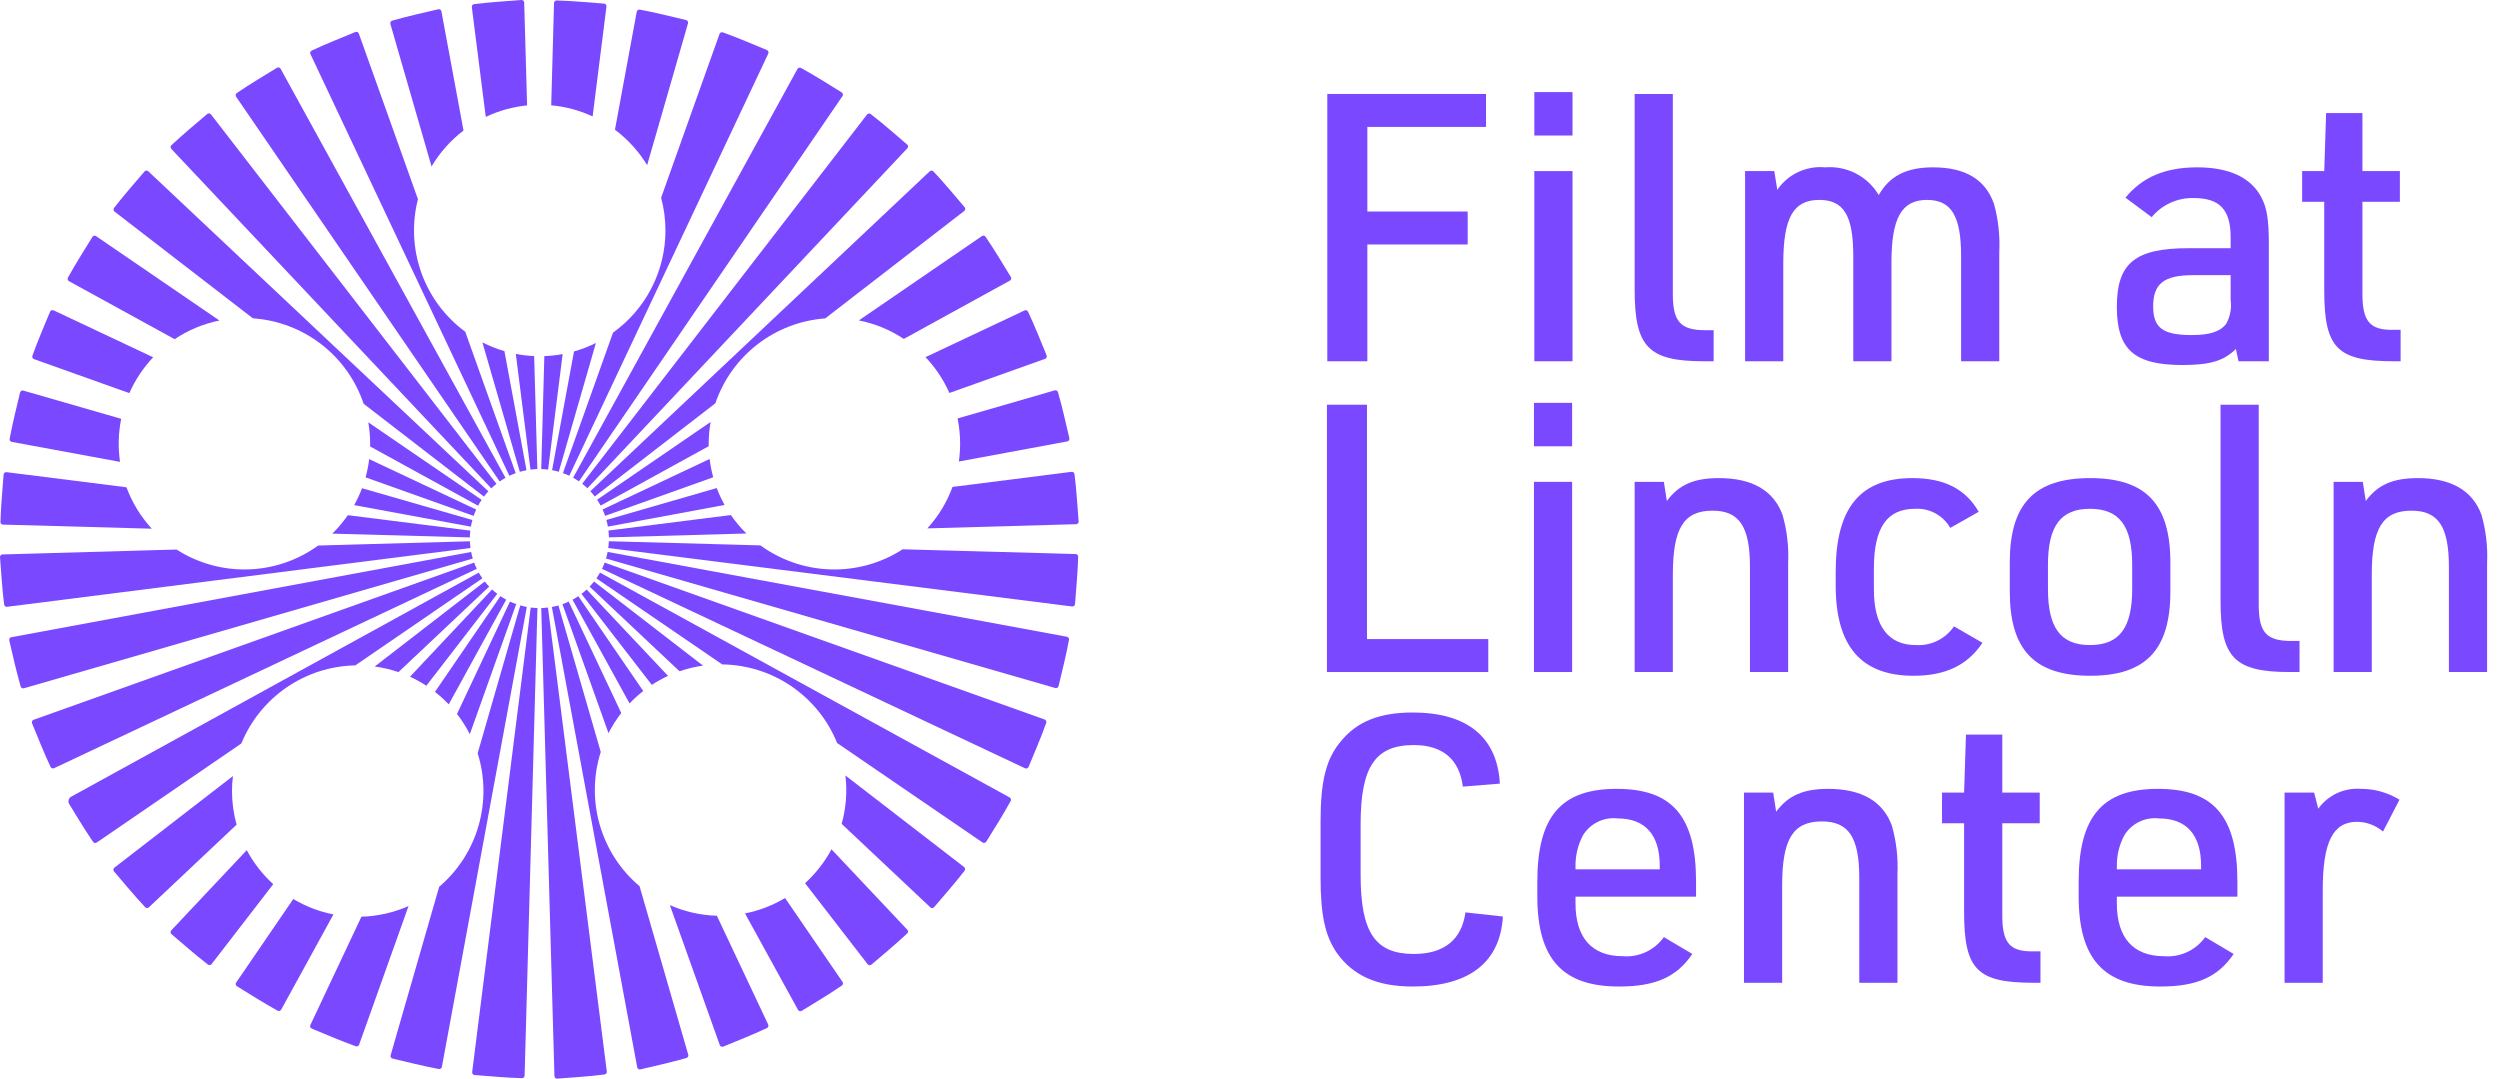 <svg width="248" height="107" viewBox="0 0 248 107" fill="none" xmlns="http://www.w3.org/2000/svg">
<path d="M46.712 52.247C46.75 52.023 46.799 51.803 46.859 51.586L35.914 48.432C35.695 49.01 35.434 49.57 35.132 50.108L46.712 52.247Z" fill="#7A48FF"/>
<path d="M61.629 70.734L56.415 59.68C56.213 59.773 56.007 59.858 55.795 59.932L60.362 72.729C60.72 72.026 61.144 71.358 61.629 70.734V70.734Z" fill="#7A48FF"/>
<path d="M58.196 58.482C58.032 58.634 57.861 58.778 57.683 58.914L64.658 67.94C65.172 67.603 65.711 67.305 66.269 67.047L58.196 58.482Z" fill="#7A48FF"/>
<path d="M39.525 66.673L48.524 58.191C48.37 58.029 48.223 57.861 48.085 57.685L37.172 66.117C37.972 66.225 38.76 66.412 39.525 66.673Z" fill="#7A48FF"/>
<path d="M95.244 44.019C95.244 44.609 95.201 45.199 95.118 45.783L105.876 43.788C105.91 43.781 105.943 43.768 105.972 43.748C106.002 43.729 106.027 43.704 106.046 43.674C106.065 43.645 106.078 43.612 106.084 43.577C106.09 43.543 106.089 43.507 106.081 43.473L105.564 41.264C105.377 40.469 105.173 39.682 104.953 38.904C104.943 38.871 104.927 38.84 104.906 38.813C104.884 38.786 104.858 38.764 104.828 38.747C104.798 38.73 104.765 38.72 104.73 38.716C104.696 38.712 104.662 38.715 104.629 38.725L94.992 41.51C95.16 42.336 95.245 43.176 95.244 44.019V44.019Z" fill="#7A48FF"/>
<path d="M49.327 58.909C49.149 58.774 48.978 58.63 48.815 58.478L40.672 67.13C41.234 67.388 41.776 67.687 42.294 68.025L49.327 58.909Z" fill="#7A48FF"/>
<path d="M58.928 57.688C58.789 57.864 58.643 58.033 58.488 58.194L67.408 66.59C68.165 66.328 68.946 66.141 69.74 66.03L58.928 57.688Z" fill="#7A48FF"/>
<path d="M57.432 47.752L83.574 9.533C83.593 9.504 83.607 9.471 83.614 9.437C83.621 9.402 83.621 9.367 83.613 9.332C83.606 9.298 83.592 9.265 83.572 9.237C83.551 9.208 83.525 9.184 83.496 9.165L81.566 7.973C80.87 7.545 80.169 7.134 79.461 6.741C79.431 6.724 79.398 6.714 79.364 6.71C79.33 6.706 79.295 6.709 79.262 6.719C79.229 6.728 79.198 6.744 79.171 6.766C79.145 6.787 79.122 6.814 79.106 6.844L56.853 47.391C57.052 47.502 57.245 47.622 57.432 47.752Z" fill="#7A48FF"/>
<path d="M66.013 22.865C66.015 24.845 65.543 26.798 64.638 28.56C63.734 30.322 62.422 31.842 60.812 32.996L55.842 46.931C56.057 47.009 56.268 47.096 56.473 47.194L76.213 5.316C76.228 5.285 76.236 5.25 76.238 5.215C76.239 5.18 76.233 5.145 76.22 5.112C76.208 5.079 76.189 5.049 76.164 5.024C76.139 4.999 76.11 4.979 76.078 4.966L73.983 4.095C73.228 3.782 72.471 3.488 71.71 3.213C71.677 3.201 71.643 3.196 71.609 3.198C71.574 3.199 71.541 3.208 71.51 3.222C71.479 3.237 71.451 3.258 71.428 3.283C71.405 3.309 71.387 3.339 71.375 3.371L65.583 19.615C65.869 20.674 66.014 21.767 66.013 22.865Z" fill="#7A48FF"/>
<path d="M64.197 16.381L68.251 2.315C68.26 2.281 68.263 2.245 68.259 2.21C68.255 2.176 68.243 2.142 68.225 2.112C68.208 2.081 68.184 2.055 68.156 2.034C68.128 2.013 68.095 1.998 68.061 1.99L65.855 1.464C65.06 1.275 64.265 1.106 63.47 0.955C63.436 0.948 63.401 0.949 63.368 0.956C63.334 0.963 63.302 0.977 63.274 0.996C63.246 1.016 63.221 1.04 63.203 1.069C63.184 1.098 63.171 1.13 63.165 1.164L61.003 12.87C62.282 13.826 63.366 15.018 64.197 16.381V16.381Z" fill="#7A48FF"/>
<path d="M94.182 38.983L103.67 35.597C103.703 35.585 103.733 35.567 103.759 35.543C103.785 35.519 103.806 35.49 103.82 35.458C103.834 35.426 103.842 35.391 103.842 35.356C103.843 35.321 103.836 35.286 103.823 35.253L102.962 33.155C102.651 32.399 102.325 31.655 101.983 30.921C101.969 30.89 101.948 30.862 101.923 30.839C101.897 30.816 101.867 30.798 101.835 30.786C101.803 30.775 101.768 30.77 101.734 30.771C101.7 30.773 101.666 30.781 101.635 30.796L91.811 35.43C92.799 36.469 93.602 37.671 94.182 38.983V38.983Z" fill="#7A48FF"/>
<path d="M89.658 33.621L100.179 27.837C100.21 27.82 100.237 27.797 100.259 27.769C100.28 27.741 100.296 27.709 100.305 27.675C100.314 27.641 100.316 27.606 100.311 27.571C100.306 27.536 100.294 27.503 100.275 27.473L99.091 25.538C98.664 24.842 98.223 24.159 97.769 23.489C97.75 23.461 97.725 23.436 97.696 23.418C97.668 23.399 97.635 23.386 97.602 23.38C97.568 23.373 97.533 23.373 97.499 23.381C97.466 23.388 97.434 23.401 97.406 23.421L85.197 31.785C86.79 32.099 88.306 32.723 89.658 33.621V33.621Z" fill="#7A48FF"/>
<path d="M58.268 48.434L90.008 14.71C90.032 14.684 90.051 14.654 90.063 14.621C90.075 14.588 90.081 14.553 90.079 14.518C90.077 14.483 90.068 14.449 90.052 14.417C90.037 14.386 90.015 14.357 89.988 14.335L88.266 12.859C87.645 12.328 87.015 11.813 86.377 11.316C86.35 11.295 86.319 11.28 86.286 11.27C86.253 11.261 86.218 11.259 86.184 11.263C86.15 11.268 86.117 11.279 86.087 11.296C86.057 11.313 86.031 11.336 86.01 11.363L57.752 47.989C57.932 48.129 58.104 48.277 58.268 48.434Z" fill="#7A48FF"/>
<path d="M58.999 49.251L70.965 40.005C71.754 37.686 73.208 35.652 75.146 34.154C77.084 32.657 79.42 31.763 81.863 31.584L95.651 20.929C95.679 20.908 95.702 20.881 95.719 20.85C95.736 20.82 95.747 20.786 95.751 20.751C95.754 20.716 95.751 20.68 95.74 20.647C95.73 20.613 95.713 20.582 95.69 20.555L94.221 18.827C93.691 18.205 93.15 17.598 92.598 17.007C92.575 16.982 92.547 16.962 92.515 16.948C92.484 16.933 92.45 16.925 92.416 16.924C92.381 16.923 92.347 16.929 92.315 16.941C92.283 16.954 92.253 16.972 92.228 16.996L58.561 48.73C58.715 48.896 58.861 49.07 58.999 49.251Z" fill="#7A48FF"/>
<path d="M51.208 59.928C50.997 59.853 50.791 59.769 50.59 59.675L45.334 70.824C45.821 71.451 46.248 72.122 46.607 72.83L51.208 59.928Z" fill="#7A48FF"/>
<path d="M59.774 50.541C59.869 50.746 59.953 50.956 60.028 51.171L70.752 47.344C70.588 46.749 70.469 46.144 70.395 45.531L59.774 50.541Z" fill="#7A48FF"/>
<path d="M71.1 48.414L60.154 51.577C60.214 51.794 60.264 52.014 60.303 52.239L71.879 50.092C71.578 49.553 71.317 48.992 71.1 48.414V48.414Z" fill="#7A48FF"/>
<path d="M49.643 59.139L43.148 68.635C43.633 69.014 44.09 69.427 44.514 69.873L50.215 59.487C50.018 59.38 49.828 59.264 49.643 59.139Z" fill="#7A48FF"/>
<path d="M34.508 51.106C34.053 51.765 33.535 52.378 32.963 52.937L46.612 53.311C46.616 53.084 46.63 52.859 46.655 52.638L34.508 51.106Z" fill="#7A48FF"/>
<path d="M46.986 51.177C47.06 50.963 47.144 50.753 47.238 50.548L36.623 45.545C36.549 46.156 36.429 46.761 36.265 47.355L46.986 51.177Z" fill="#7A48FF"/>
<path d="M91.994 52.416L106.747 52C106.783 51.999 106.817 51.991 106.849 51.977C106.881 51.962 106.91 51.941 106.933 51.915C106.957 51.888 106.975 51.858 106.986 51.825C106.997 51.791 107.002 51.756 106.999 51.721L106.83 49.459C106.768 48.644 106.688 47.835 106.59 47.032C106.586 46.998 106.575 46.965 106.558 46.935C106.541 46.906 106.519 46.879 106.491 46.858C106.464 46.837 106.433 46.822 106.4 46.812C106.367 46.803 106.332 46.801 106.298 46.805L94.489 48.303C93.932 49.823 93.085 51.22 91.994 52.416V52.416Z" fill="#7A48FF"/>
<path d="M72.501 51.091L60.359 52.63C60.385 52.852 60.399 53.078 60.403 53.306L74.041 52.922C73.471 52.362 72.955 51.749 72.501 51.091V51.091Z" fill="#7A48FF"/>
<path d="M57.366 59.143C57.181 59.268 56.991 59.384 56.794 59.491L62.451 69.78C62.873 69.337 63.327 68.925 63.809 68.548L57.366 59.143Z" fill="#7A48FF"/>
<path d="M51.565 46.805C51.782 46.741 52.004 46.688 52.229 46.646L50.039 34.835C49.285 34.614 48.553 34.322 47.854 33.963L51.565 46.805Z" fill="#7A48FF"/>
<path d="M58.788 11.55L60.161 0.65C60.166 0.615 60.163 0.579 60.153 0.545C60.144 0.512 60.127 0.48 60.105 0.453C60.083 0.426 60.055 0.403 60.024 0.387C59.993 0.371 59.959 0.361 59.924 0.358L57.663 0.18C56.848 0.116 56.036 0.071 55.228 0.045C55.194 0.044 55.159 0.05 55.127 0.062C55.095 0.074 55.066 0.093 55.041 0.116C55.016 0.14 54.995 0.168 54.981 0.2C54.968 0.231 54.96 0.265 54.959 0.299L54.681 10.447C56.103 10.575 57.492 10.948 58.788 11.55V11.55Z" fill="#7A48FF"/>
<path d="M36.72 44.019C36.72 44.109 36.715 44.198 36.713 44.287L47.426 50.167C47.533 49.967 47.65 49.773 47.776 49.585L36.536 41.897C36.657 42.598 36.719 43.308 36.72 44.019V44.019Z" fill="#7A48FF"/>
<path d="M52.623 46.584C52.847 46.555 53.074 46.538 53.304 46.531L52.988 35.323C52.377 35.296 51.769 35.224 51.168 35.108L52.623 46.584Z" fill="#7A48FF"/>
<path d="M56.942 34.864L54.767 46.642C54.992 46.684 55.214 46.736 55.431 46.799L59.113 34.023C58.417 34.37 57.69 34.652 56.942 34.864V34.864Z" fill="#7A48FF"/>
<path d="M70.491 41.86L59.232 49.573C59.358 49.761 59.476 49.955 59.584 50.155L70.307 44.26C70.305 44.179 70.301 44.1 70.301 44.019C70.302 43.295 70.365 42.573 70.491 41.86V41.86Z" fill="#7A48FF"/>
<path d="M53.691 46.53C53.921 46.536 54.148 46.553 54.372 46.581L55.816 35.126C55.216 35.237 54.608 35.303 53.998 35.325L53.691 46.53Z" fill="#7A48FF"/>
<path d="M51.611 60.056L47.384 74.724C48.119 77.062 48.149 79.566 47.47 81.921C46.791 84.277 45.434 86.38 43.567 87.969L38.749 104.685C38.74 104.719 38.737 104.755 38.741 104.79C38.745 104.824 38.757 104.858 38.775 104.888C38.792 104.919 38.816 104.945 38.844 104.966C38.873 104.987 38.905 105.002 38.939 105.01L41.145 105.536C41.94 105.725 42.735 105.894 43.53 106.045C43.564 106.052 43.599 106.051 43.632 106.044C43.666 106.037 43.698 106.023 43.726 106.004C43.755 105.984 43.779 105.96 43.797 105.931C43.816 105.902 43.829 105.87 43.835 105.836L52.261 60.208C52.041 60.167 51.824 60.117 51.611 60.056Z" fill="#7A48FF"/>
<path d="M71.113 90.841C69.505 90.796 67.922 90.439 66.451 89.79L71.403 103.67C71.415 103.703 71.433 103.733 71.457 103.759C71.481 103.785 71.51 103.805 71.542 103.82C71.574 103.834 71.609 103.842 71.644 103.842C71.679 103.843 71.714 103.836 71.747 103.823L73.845 102.961C74.601 102.651 75.345 102.324 76.079 101.983C76.11 101.968 76.138 101.948 76.161 101.922C76.184 101.897 76.202 101.867 76.214 101.835C76.225 101.803 76.231 101.768 76.229 101.734C76.227 101.7 76.219 101.666 76.204 101.635L71.113 90.841Z" fill="#7A48FF"/>
<path d="M63.445 87.914C61.557 86.323 60.184 84.209 59.499 81.837C58.813 79.466 58.847 76.944 59.595 74.592L55.395 60.059C55.182 60.119 54.965 60.169 54.744 60.21L63.212 105.876C63.219 105.91 63.232 105.943 63.252 105.973C63.271 106.002 63.296 106.027 63.326 106.046C63.355 106.065 63.388 106.078 63.423 106.084C63.458 106.091 63.493 106.09 63.527 106.082L65.736 105.564C66.531 105.377 67.318 105.173 68.097 104.953C68.129 104.943 68.16 104.927 68.187 104.906C68.214 104.885 68.237 104.858 68.253 104.828C68.27 104.798 68.28 104.765 68.284 104.731C68.288 104.696 68.285 104.662 68.275 104.629L63.445 87.914Z" fill="#7A48FF"/>
<path d="M52.647 60.267L46.839 106.35C46.834 106.385 46.837 106.421 46.847 106.454C46.856 106.488 46.873 106.52 46.895 106.547C46.917 106.574 46.945 106.597 46.976 106.613C47.007 106.629 47.041 106.639 47.076 106.642L49.337 106.82C50.152 106.884 50.964 106.929 51.772 106.955C51.807 106.956 51.841 106.95 51.873 106.938C51.905 106.926 51.934 106.907 51.959 106.884C51.984 106.86 52.005 106.832 52.019 106.8C52.033 106.769 52.04 106.735 52.041 106.701L53.313 60.317C53.088 60.311 52.866 60.294 52.647 60.267Z" fill="#7A48FF"/>
<path d="M53.692 60.318L55 106.748C55.001 106.783 55.009 106.817 55.024 106.849C55.038 106.881 55.059 106.91 55.086 106.933C55.112 106.957 55.142 106.975 55.175 106.986C55.209 106.998 55.244 107.002 55.279 106.999L57.541 106.83C58.356 106.768 59.165 106.688 59.968 106.59C60.002 106.586 60.035 106.575 60.065 106.558C60.095 106.541 60.121 106.519 60.142 106.491C60.163 106.464 60.178 106.433 60.188 106.4C60.197 106.367 60.199 106.332 60.195 106.298L54.358 60.268C54.139 60.295 53.917 60.312 53.692 60.318Z" fill="#7A48FF"/>
<path d="M24.478 84.336L16.992 92.29C16.968 92.316 16.949 92.346 16.937 92.379C16.925 92.412 16.919 92.447 16.921 92.482C16.923 92.517 16.932 92.552 16.948 92.583C16.963 92.615 16.985 92.643 17.012 92.666L18.734 94.141C19.355 94.672 19.985 95.187 20.623 95.684C20.65 95.705 20.681 95.721 20.714 95.73C20.747 95.739 20.782 95.741 20.816 95.737C20.85 95.733 20.883 95.721 20.913 95.704C20.943 95.687 20.969 95.664 20.99 95.637L27.106 87.71C26.043 86.744 25.154 85.603 24.478 84.336V84.336Z" fill="#7A48FF"/>
<path d="M35.854 90.936L30.787 101.684C30.772 101.716 30.764 101.75 30.762 101.785C30.761 101.82 30.767 101.856 30.78 101.888C30.792 101.921 30.811 101.951 30.836 101.976C30.861 102.001 30.89 102.021 30.922 102.035L33.017 102.905C33.772 103.218 34.53 103.512 35.29 103.788C35.323 103.799 35.357 103.804 35.391 103.803C35.426 103.801 35.459 103.793 35.49 103.778C35.522 103.763 35.549 103.743 35.572 103.717C35.596 103.692 35.613 103.662 35.625 103.629L40.528 89.88C39.053 90.532 37.465 90.891 35.854 90.936V90.936Z" fill="#7A48FF"/>
<path d="M29.094 89.182L23.427 97.468C23.407 97.497 23.393 97.529 23.386 97.564C23.379 97.598 23.38 97.634 23.387 97.668C23.394 97.703 23.408 97.735 23.428 97.764C23.449 97.793 23.475 97.817 23.505 97.835L25.434 99.027C26.13 99.456 26.831 99.867 27.539 100.26C27.569 100.276 27.602 100.287 27.636 100.29C27.67 100.294 27.705 100.291 27.738 100.282C27.771 100.272 27.802 100.256 27.828 100.235C27.855 100.213 27.878 100.187 27.894 100.156L33.078 90.71C31.672 90.435 30.324 89.918 29.094 89.182V89.182Z" fill="#7A48FF"/>
<path d="M82.484 84.25C81.809 85.513 80.921 86.651 79.861 87.615L86.071 95.651C86.092 95.679 86.119 95.702 86.15 95.719C86.18 95.736 86.214 95.747 86.249 95.751C86.284 95.754 86.32 95.751 86.353 95.74C86.387 95.73 86.418 95.713 86.445 95.69L88.173 94.221C88.795 93.691 89.402 93.15 89.993 92.598C90.018 92.575 90.038 92.547 90.052 92.515C90.067 92.484 90.075 92.45 90.076 92.416C90.077 92.381 90.071 92.347 90.059 92.315C90.046 92.283 90.028 92.254 90.004 92.228L82.484 84.25Z" fill="#7A48FF"/>
<path d="M105.836 63.165L60.277 54.752C60.234 54.974 60.18 55.192 60.115 55.406L104.686 68.251C104.719 68.26 104.755 68.263 104.79 68.259C104.825 68.254 104.858 68.243 104.889 68.225C104.919 68.208 104.945 68.184 104.966 68.156C104.987 68.127 105.002 68.095 105.01 68.061L105.536 65.855C105.725 65.06 105.895 64.265 106.045 63.47C106.052 63.436 106.051 63.401 106.044 63.368C106.037 63.334 106.023 63.302 106.004 63.274C105.985 63.245 105.96 63.221 105.931 63.203C105.902 63.184 105.87 63.171 105.836 63.165V63.165Z" fill="#7A48FF"/>
<path d="M51.906 0.043V0.042L51.876 0.044L51.877 0.044L51.906 0.043Z" fill="#7A48FF"/>
<path d="M106.701 54.959L89.546 54.489C87.431 55.859 84.95 56.556 82.43 56.486C79.911 56.417 77.472 55.586 75.435 54.102L60.399 53.69C60.391 53.917 60.371 54.141 60.341 54.362L106.35 60.162C106.385 60.166 106.421 60.163 106.455 60.154C106.488 60.144 106.52 60.127 106.547 60.105C106.574 60.083 106.597 60.056 106.613 60.025C106.629 59.993 106.639 59.959 106.642 59.924L106.82 57.663C106.884 56.848 106.929 56.037 106.955 55.228C106.956 55.194 106.95 55.16 106.938 55.127C106.926 55.095 106.907 55.066 106.884 55.041C106.86 55.016 106.832 54.996 106.8 54.982C106.769 54.968 106.735 54.96 106.701 54.959Z" fill="#7A48FF"/>
<path d="M83.865 76.928C84.057 78.537 83.93 80.168 83.493 81.729L92.29 90.008C92.316 90.032 92.346 90.051 92.379 90.063C92.412 90.075 92.447 90.081 92.482 90.079C92.517 90.077 92.552 90.068 92.583 90.052C92.615 90.037 92.643 90.015 92.666 89.988L94.141 88.266C94.673 87.645 95.187 87.015 95.684 86.377C95.705 86.35 95.721 86.319 95.73 86.286C95.739 86.253 95.741 86.218 95.737 86.184C95.733 86.15 95.722 86.117 95.704 86.087C95.687 86.057 95.665 86.031 95.637 86.01L83.865 76.928Z" fill="#7A48FF"/>
<path d="M23.014 78.473C23.015 77.976 23.046 77.48 23.106 76.986L11.349 86.071C11.321 86.092 11.298 86.119 11.281 86.15C11.264 86.18 11.253 86.214 11.25 86.249C11.246 86.284 11.249 86.32 11.26 86.353C11.27 86.387 11.287 86.418 11.31 86.445L12.779 88.173C13.309 88.795 13.85 89.402 14.402 89.993C14.425 90.018 14.454 90.038 14.485 90.053C14.516 90.067 14.55 90.075 14.585 90.076C14.619 90.077 14.653 90.071 14.685 90.059C14.717 90.046 14.747 90.028 14.772 90.004L23.469 81.807C23.167 80.721 23.015 79.6 23.014 78.473V78.473Z" fill="#7A48FF"/>
<path d="M77.878 89.084C76.652 89.819 75.307 90.336 73.904 90.612L79.164 100.179C79.181 100.21 79.204 100.237 79.231 100.258C79.259 100.28 79.291 100.296 79.325 100.305C79.359 100.314 79.394 100.316 79.429 100.311C79.464 100.306 79.497 100.294 79.527 100.275L81.462 99.091C82.158 98.664 82.841 98.223 83.511 97.769C83.539 97.75 83.564 97.725 83.582 97.696C83.601 97.668 83.614 97.635 83.621 97.602C83.627 97.568 83.627 97.533 83.62 97.499C83.612 97.466 83.599 97.434 83.579 97.406L77.878 89.084Z" fill="#7A48FF"/>
<path d="M100.156 79.106L59.52 56.804C59.41 57 59.291 57.19 59.162 57.373L71.644 65.91C74.101 65.942 76.494 66.7 78.523 68.087C80.551 69.475 82.124 71.43 83.045 73.709L97.467 83.574C97.496 83.594 97.529 83.607 97.564 83.614C97.598 83.621 97.634 83.621 97.668 83.613C97.702 83.606 97.735 83.592 97.764 83.572C97.792 83.551 97.817 83.526 97.835 83.496L99.027 81.566C99.456 80.87 99.867 80.169 100.259 79.461C100.276 79.431 100.286 79.398 100.29 79.364C100.294 79.33 100.291 79.295 100.281 79.262C100.272 79.229 100.256 79.198 100.234 79.172C100.213 79.145 100.186 79.123 100.156 79.106V79.106Z" fill="#7A48FF"/>
<path d="M103.629 71.375L59.981 55.811C59.903 56.023 59.815 56.229 59.717 56.431L101.684 76.213C101.715 76.228 101.75 76.236 101.785 76.238C101.82 76.239 101.855 76.233 101.888 76.22C101.921 76.208 101.951 76.189 101.976 76.164C102.001 76.139 102.021 76.11 102.035 76.078L102.905 73.983C103.218 73.228 103.512 72.47 103.787 71.71C103.799 71.677 103.804 71.643 103.803 71.609C103.801 71.574 103.792 71.541 103.778 71.51C103.763 71.478 103.742 71.451 103.717 71.427C103.691 71.404 103.662 71.387 103.629 71.375Z" fill="#7A48FF"/>
<path d="M49.569 47.762C49.755 47.632 49.947 47.512 50.146 47.4L27.837 6.821C27.82 6.79 27.797 6.763 27.769 6.742C27.741 6.72 27.709 6.704 27.675 6.695C27.641 6.686 27.606 6.684 27.571 6.689C27.536 6.694 27.503 6.706 27.473 6.725L25.539 7.909C24.842 8.336 24.159 8.777 23.489 9.231C23.461 9.25 23.436 9.275 23.418 9.304C23.399 9.333 23.386 9.365 23.38 9.399C23.373 9.432 23.374 9.467 23.381 9.501C23.388 9.534 23.401 9.566 23.421 9.595L49.569 47.762Z" fill="#7A48FF"/>
<path d="M48.736 48.445C48.899 48.288 49.071 48.139 49.249 47.999L20.93 11.349C20.908 11.321 20.881 11.298 20.85 11.281C20.82 11.264 20.786 11.253 20.751 11.249C20.716 11.246 20.68 11.249 20.647 11.26C20.613 11.27 20.582 11.287 20.555 11.31L18.827 12.779C18.205 13.309 17.598 13.85 17.007 14.402C16.982 14.425 16.962 14.454 16.948 14.485C16.933 14.516 16.925 14.55 16.924 14.584C16.923 14.619 16.929 14.653 16.941 14.685C16.954 14.717 16.972 14.747 16.996 14.772L48.736 48.445Z" fill="#7A48FF"/>
<path d="M25.087 31.578C27.551 31.745 29.911 32.639 31.866 34.148C33.822 35.657 35.286 37.712 36.072 40.054L48.007 49.262C48.144 49.081 48.29 48.907 48.444 48.741L14.71 16.992C14.684 16.968 14.654 16.949 14.621 16.937C14.588 16.925 14.553 16.919 14.518 16.921C14.483 16.923 14.448 16.932 14.417 16.948C14.385 16.963 14.357 16.985 14.334 17.012L12.859 18.734C12.328 19.355 11.813 19.985 11.316 20.623C11.295 20.65 11.279 20.681 11.27 20.714C11.261 20.747 11.259 20.782 11.263 20.816C11.268 20.85 11.278 20.883 11.296 20.913C11.313 20.943 11.336 20.969 11.363 20.99L25.087 31.578Z" fill="#7A48FF"/>
<path d="M6.844 27.894L17.324 33.646C18.67 32.745 20.179 32.116 21.767 31.795L9.533 23.427C9.504 23.407 9.471 23.393 9.437 23.386C9.402 23.38 9.367 23.38 9.332 23.387C9.298 23.394 9.265 23.409 9.236 23.429C9.208 23.449 9.183 23.475 9.165 23.505L7.973 25.435C7.544 26.13 7.134 26.832 6.741 27.539C6.724 27.569 6.714 27.602 6.71 27.636C6.706 27.671 6.709 27.705 6.719 27.738C6.728 27.771 6.744 27.802 6.766 27.829C6.787 27.856 6.814 27.878 6.844 27.894Z" fill="#7A48FF"/>
<path d="M50.529 47.2C50.733 47.102 50.943 47.015 51.158 46.937L46.153 32.911C44.149 31.436 42.632 29.396 41.796 27.053C40.96 24.709 40.843 22.17 41.46 19.76L35.597 3.33C35.585 3.297 35.567 3.267 35.543 3.241C35.519 3.215 35.49 3.195 35.458 3.18C35.426 3.166 35.391 3.158 35.356 3.158C35.321 3.157 35.286 3.164 35.253 3.177L33.155 4.039C32.399 4.349 31.655 4.675 30.921 5.017C30.89 5.032 30.862 5.052 30.839 5.078C30.816 5.103 30.798 5.133 30.786 5.165C30.775 5.197 30.77 5.232 30.771 5.266C30.773 5.3 30.781 5.334 30.796 5.365L50.529 47.2Z" fill="#7A48FF"/>
<path d="M52.288 10.456L52 0.253C51.999 0.21 51.986 0.169 51.965 0.133C51.943 0.097 51.913 0.066 51.877 0.044C51.824 0.046 51.771 0.049 51.718 0.05C51.77 0.049 51.823 0.046 51.876 0.044C51.83 0.013 51.776 -0.002 51.721 0.001L49.459 0.171C48.644 0.232 47.836 0.312 47.032 0.41C46.998 0.414 46.965 0.425 46.935 0.442C46.906 0.459 46.879 0.482 46.858 0.509C46.837 0.536 46.822 0.567 46.812 0.6C46.803 0.633 46.801 0.668 46.805 0.702L48.187 11.599C49.478 10.984 50.865 10.597 52.288 10.456Z" fill="#7A48FF"/>
<path d="M42.81 16.511C43.629 15.131 44.706 13.922 45.98 12.949L43.788 1.125C43.781 1.09 43.768 1.057 43.748 1.028C43.729 0.999 43.704 0.974 43.674 0.954C43.645 0.935 43.612 0.922 43.577 0.916C43.542 0.91 43.507 0.911 43.473 0.919L41.264 1.436C40.469 1.623 39.682 1.827 38.904 2.048C38.871 2.057 38.84 2.073 38.813 2.095C38.786 2.116 38.764 2.142 38.747 2.173C38.73 2.203 38.72 2.236 38.716 2.27C38.712 2.304 38.715 2.339 38.725 2.372L42.81 16.511Z" fill="#7A48FF"/>
<path d="M0.299 52.041L15.055 52.446C13.959 51.253 13.107 49.858 12.545 48.338L0.65 46.839C0.615 46.835 0.579 46.837 0.546 46.847C0.512 46.857 0.48 46.873 0.453 46.895C0.426 46.917 0.403 46.945 0.387 46.976C0.371 47.007 0.361 47.041 0.358 47.076L0.18 49.338C0.116 50.152 0.071 50.964 0.045 51.773C0.044 51.807 0.05 51.841 0.062 51.873C0.074 51.905 0.093 51.935 0.116 51.96C0.14 51.985 0.168 52.005 0.2 52.019C0.231 52.033 0.265 52.041 0.299 52.041Z" fill="#7A48FF"/>
<path d="M46.616 53.694L31.562 54.118C29.532 55.59 27.105 56.415 24.599 56.486C22.092 56.556 19.623 55.869 17.513 54.514L0.253 55C0.217 55.001 0.183 55.009 0.151 55.023C0.119 55.038 0.09 55.059 0.067 55.085C0.043 55.111 0.025 55.142 0.014 55.175C0.003 55.209 -0.002 55.244 0.001 55.279L0.17 57.541C0.232 58.356 0.312 59.164 0.41 59.968C0.414 60.002 0.425 60.035 0.442 60.065C0.459 60.094 0.482 60.121 0.509 60.142C0.536 60.163 0.567 60.178 0.6 60.188C0.633 60.197 0.668 60.199 0.702 60.195L46.675 54.365C46.645 54.145 46.625 53.921 46.616 53.694Z" fill="#7A48FF"/>
<path d="M3.371 35.625L12.831 38.998C13.409 37.687 14.21 36.484 15.196 35.444L5.316 30.787C5.285 30.772 5.25 30.764 5.215 30.762C5.18 30.761 5.145 30.767 5.112 30.78C5.079 30.792 5.049 30.811 5.024 30.836C4.999 30.86 4.979 30.89 4.966 30.922L4.095 33.017C3.782 33.772 3.488 34.53 3.213 35.29C3.201 35.323 3.196 35.357 3.198 35.391C3.199 35.426 3.208 35.459 3.222 35.49C3.237 35.522 3.258 35.549 3.283 35.572C3.309 35.596 3.339 35.613 3.371 35.625Z" fill="#7A48FF"/>
<path d="M47.033 55.808L3.33 71.403C3.297 71.415 3.267 71.434 3.241 71.458C3.215 71.481 3.194 71.51 3.18 71.543C3.166 71.575 3.158 71.609 3.158 71.644C3.157 71.68 3.164 71.715 3.177 71.747L4.038 73.845C4.349 74.601 4.675 75.346 5.017 76.079C5.031 76.11 5.052 76.138 5.077 76.161C5.103 76.184 5.133 76.202 5.165 76.214C5.197 76.226 5.232 76.231 5.266 76.229C5.3 76.228 5.334 76.219 5.365 76.204L47.296 56.427C47.199 56.226 47.111 56.02 47.033 55.808Z" fill="#7A48FF"/>
<path d="M46.739 54.754L1.124 63.212C1.09 63.219 1.057 63.232 1.028 63.252C0.998 63.271 0.973 63.297 0.954 63.326C0.935 63.355 0.922 63.388 0.916 63.423C0.91 63.458 0.911 63.493 0.919 63.527L1.436 65.736C1.623 66.531 1.827 67.318 2.048 68.097C2.057 68.13 2.073 68.16 2.094 68.187C2.116 68.214 2.142 68.237 2.172 68.253C2.202 68.27 2.235 68.281 2.27 68.284C2.304 68.288 2.338 68.285 2.371 68.276L46.9 55.407C46.836 55.194 46.782 54.976 46.739 54.754Z" fill="#7A48FF"/>
<path d="M35.244 66.007L47.851 57.37C47.723 57.187 47.604 56.998 47.494 56.802L7.06 79.032C6.998 79.066 6.944 79.112 6.901 79.168C6.858 79.223 6.826 79.287 6.808 79.355C6.79 79.423 6.786 79.494 6.796 79.563C6.806 79.633 6.83 79.7 6.867 79.76L7.909 81.462C8.336 82.158 8.777 82.841 9.231 83.511C9.25 83.539 9.275 83.564 9.304 83.583C9.333 83.601 9.365 83.614 9.399 83.621C9.432 83.627 9.467 83.627 9.501 83.62C9.534 83.612 9.566 83.599 9.595 83.579L23.943 73.75C24.865 71.497 26.427 69.564 28.435 68.188C30.443 66.812 32.81 66.054 35.244 66.007V66.007Z" fill="#7A48FF"/>
<path d="M1.164 43.835L11.907 45.819C11.7 44.399 11.739 42.954 12.022 41.547L2.315 38.749C2.281 38.74 2.245 38.737 2.21 38.741C2.176 38.746 2.142 38.757 2.112 38.775C2.081 38.792 2.055 38.816 2.034 38.844C2.013 38.873 1.998 38.905 1.99 38.939L1.464 41.145C1.275 41.941 1.106 42.735 0.955 43.53C0.948 43.564 0.949 43.599 0.956 43.632C0.963 43.666 0.977 43.698 0.996 43.726C1.016 43.755 1.04 43.779 1.069 43.797C1.098 43.816 1.13 43.829 1.164 43.835Z" fill="#7A48FF"/>
<path d="M131.668 9.322H147.414V12.59H135.642V20.983H145.594V24.251H135.642V35.837H131.668V9.322Z" fill="#7A48FF"/>
<path d="M152.205 9.137H155.993V13.444H152.205V9.137ZM152.205 16.972H155.993V35.837H152.205V16.972Z" fill="#7A48FF"/>
<path d="M165.945 9.322V29.153C165.945 31.901 166.688 32.755 169.176 32.755H169.993V35.837H169.028C163.531 35.837 162.158 34.426 162.158 28.782V9.322H165.945Z" fill="#7A48FF"/>
<path d="M173.113 16.972H176.01L176.307 18.829C176.829 18.067 177.544 17.459 178.38 17.067C179.216 16.676 180.141 16.515 181.06 16.601C182.114 16.515 183.171 16.727 184.11 17.213C185.049 17.699 185.832 18.439 186.371 19.349C187.448 17.455 189.119 16.601 191.755 16.601C194.949 16.601 196.954 17.789 197.808 20.24C198.236 21.799 198.411 23.416 198.328 25.031V35.837H194.541V25.402C194.541 21.428 193.575 19.832 191.161 19.832C188.636 19.832 187.633 21.614 187.633 26.033V35.837H183.846V25.439C183.846 21.391 182.917 19.832 180.466 19.832C177.904 19.832 176.901 21.577 176.901 26.145V35.837H173.113V16.972Z" fill="#7A48FF"/>
<path d="M221.28 23.546C221.28 20.797 220.204 19.646 217.604 19.646C216.813 19.628 216.028 19.789 215.308 20.117C214.587 20.445 213.951 20.931 213.445 21.54L210.845 19.609C212.517 17.567 214.782 16.601 217.975 16.601C221.132 16.601 223.286 17.604 224.326 19.572C224.883 20.612 225.068 21.837 225.068 24.177V35.838H222.06L221.8 34.612C220.612 35.8 219.238 36.209 216.49 36.209C211.737 36.209 209.991 34.686 209.991 30.453C209.991 26.108 211.773 24.622 217.121 24.622H221.28L221.28 23.546ZM217.53 27.296C214.671 27.296 213.593 28.15 213.593 30.379C213.593 32.532 214.559 33.238 217.418 33.238C219.201 33.238 220.24 32.904 220.835 32.124C221.238 31.401 221.394 30.567 221.28 29.747V27.296L217.53 27.296Z" fill="#7A48FF"/>
<path d="M228.374 20.017V16.972H230.565L230.751 11.216H234.353V16.972H238.067V20.017H234.353V29.153C234.353 31.901 235.096 32.792 237.547 32.718H238.141V35.837H237.473C231.828 35.837 230.565 34.538 230.565 28.782V20.017H228.374Z" fill="#7A48FF"/>
<path d="M131.631 40.149H135.605V63.397H147.637V66.665H131.631V40.149Z" fill="#7A48FF"/>
<path d="M152.168 39.964H155.956V44.272H152.168V39.964ZM152.168 47.8H155.956V66.665H152.168V47.8Z" fill="#7A48FF"/>
<path d="M162.158 47.799H165.055L165.352 49.693C166.54 48.096 168.026 47.428 170.514 47.428C173.819 47.428 175.935 48.653 176.827 51.067C177.271 52.623 177.459 54.241 177.384 55.858V66.664H173.596V56.266C173.596 52.255 172.556 50.659 169.882 50.659C167.023 50.659 165.946 52.404 165.946 57.009V66.664H162.158L162.158 47.799Z" fill="#7A48FF"/>
<path d="M196.659 63.768C195.173 65.996 192.982 67.036 189.825 67.036C184.626 67.036 182.101 64.102 182.101 58.086V56.712C182.101 50.399 184.515 47.428 189.714 47.428C192.87 47.428 194.987 48.505 196.287 50.77L193.464 52.367C193.117 51.758 192.605 51.258 191.989 50.923C191.372 50.588 190.674 50.432 189.974 50.473C187.188 50.473 185.889 52.33 185.889 56.415V58.457C185.889 62.097 187.3 63.99 190.048 63.99C190.786 64.037 191.524 63.891 192.188 63.565C192.853 63.24 193.421 62.746 193.836 62.134L196.659 63.768Z" fill="#7A48FF"/>
<path d="M199.37 55.783C199.37 49.99 201.821 47.428 207.354 47.428C212.85 47.428 215.301 49.99 215.301 55.783V58.68C215.301 64.473 212.85 67.036 207.354 67.036C201.821 67.036 199.37 64.473 199.37 58.68V55.783ZM211.513 56.044C211.513 52.181 210.25 50.473 207.317 50.473C204.421 50.473 203.157 52.181 203.157 56.044V58.42C203.157 62.282 204.421 63.99 207.317 63.99C210.25 63.99 211.513 62.282 211.513 58.42V56.044Z" fill="#7A48FF"/>
<path d="M224.066 40.149V59.98C224.066 62.728 224.809 63.583 227.297 63.583H228.114V66.665H227.149C221.652 66.665 220.278 65.254 220.278 59.609V40.149H224.066Z" fill="#7A48FF"/>
<path d="M231.494 47.799H234.391L234.687 49.693C235.876 48.096 237.361 47.428 239.849 47.428C243.154 47.428 245.271 48.653 246.163 51.067C246.606 52.623 246.794 54.241 246.72 55.858V66.664H242.932V56.266C242.932 52.255 241.892 50.659 239.218 50.659C236.359 50.659 235.281 52.404 235.281 57.009V66.664H231.494V47.799Z" fill="#7A48FF"/>
<path d="M149.085 90.918C148.825 95.486 145.706 97.863 140.135 97.863C136.608 97.863 134.231 96.786 132.634 94.558C131.446 92.85 131 90.77 131 87.019V81.486C131 77.438 131.557 75.247 133.042 73.502C134.639 71.571 136.867 70.68 140.135 70.68C145.557 70.68 148.528 73.13 148.788 77.735L145.112 78.033C144.777 75.321 143.106 73.91 140.247 73.91C136.422 73.91 134.974 76.064 134.974 81.746V86.797C134.974 92.515 136.422 94.632 140.247 94.632C143.255 94.632 145 93.221 145.371 90.51L149.085 90.918Z" fill="#7A48FF"/>
<path d="M156.29 89.618C156.29 93.035 157.924 94.855 160.969 94.855C161.756 94.921 162.546 94.781 163.263 94.449C163.979 94.117 164.597 93.604 165.055 92.961L167.877 94.632C166.317 96.934 164.201 97.863 160.598 97.863C154.99 97.863 152.502 95.115 152.502 88.913V87.465C152.502 81.003 154.842 78.255 160.375 78.255C165.909 78.255 168.248 81.003 168.248 87.465V88.95H156.29V89.618ZM164.646 86.239V85.868C164.646 82.823 163.197 81.189 160.487 81.189C159.812 81.108 159.127 81.222 158.515 81.518C157.903 81.814 157.389 82.28 157.033 82.86C156.535 83.797 156.28 84.844 156.29 85.905V86.239L164.646 86.239Z" fill="#7A48FF"/>
<path d="M173.002 78.626H175.899L176.196 80.52C177.384 78.924 178.87 78.255 181.358 78.255C184.663 78.255 186.78 79.481 187.671 81.894C188.115 83.45 188.303 85.068 188.228 86.685V97.491H184.44V87.093C184.44 83.083 183.401 81.486 180.727 81.486C177.867 81.486 176.79 83.231 176.79 87.836V97.491H173.002V78.626Z" fill="#7A48FF"/>
<path d="M192.648 81.671V78.626H194.839L195.025 72.87H198.627V78.626H202.341V81.671H198.627V90.807C198.627 93.555 199.37 94.446 201.821 94.372H202.415V97.491H201.746C196.102 97.491 194.839 96.191 194.839 90.436V81.671H192.648Z" fill="#7A48FF"/>
<path d="M209.991 89.618C209.991 93.035 211.625 94.855 214.67 94.855C215.457 94.921 216.247 94.781 216.963 94.449C217.68 94.117 218.297 93.604 218.755 92.961L221.578 94.632C220.018 96.934 217.901 97.863 214.299 97.863C208.692 97.863 206.203 95.115 206.203 88.913V87.465C206.203 81.003 208.543 78.255 214.076 78.255C219.609 78.255 221.949 81.003 221.949 87.465V88.95H209.991V89.618ZM218.347 86.239V85.868C218.347 82.823 216.899 81.189 214.187 81.189C213.512 81.108 212.828 81.222 212.216 81.518C211.604 81.815 211.089 82.28 210.734 82.86C210.236 83.797 209.981 84.844 209.991 85.905V86.239L218.347 86.239Z" fill="#7A48FF"/>
<path d="M226.629 78.627H229.562L229.971 80.223C230.449 79.56 231.089 79.031 231.831 78.686C232.572 78.341 233.389 78.193 234.204 78.255C235.555 78.25 236.88 78.623 238.029 79.332L236.395 82.489C235.68 81.878 234.774 81.536 233.833 81.523C231.419 81.523 230.416 83.528 230.416 88.319V97.492H226.629V78.627Z" fill="#7A48FF"/>
</svg>
